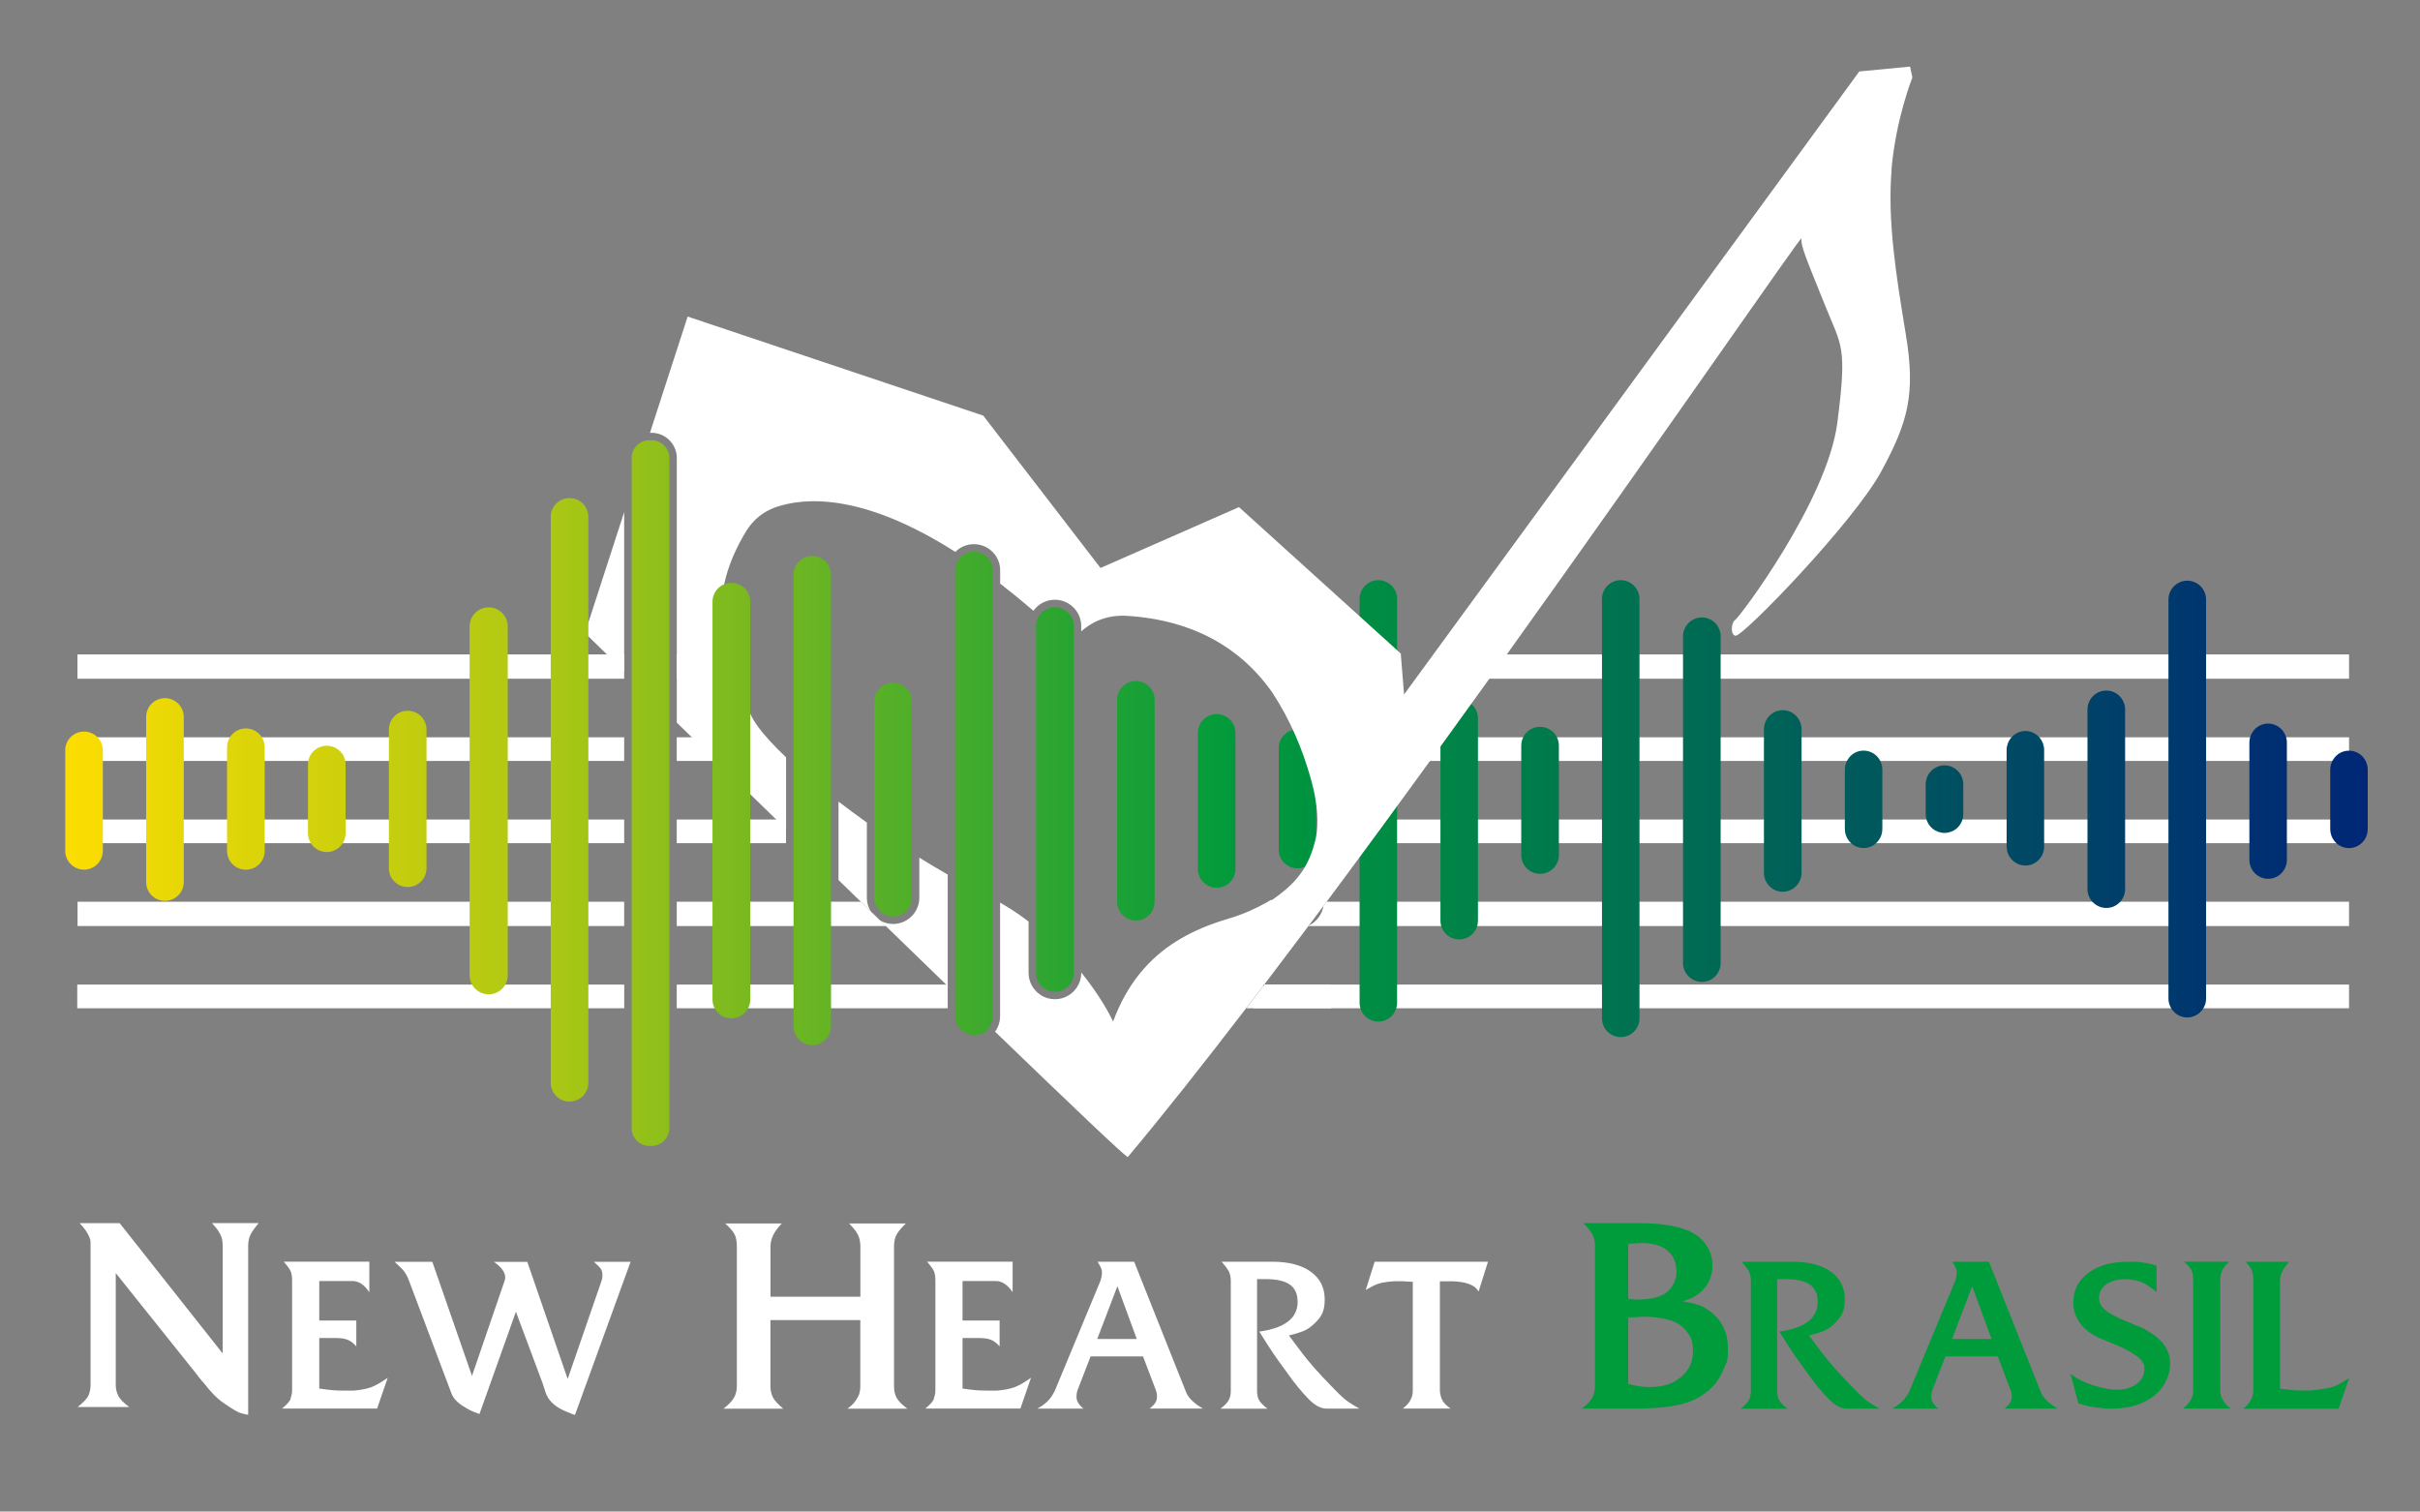 <?xml version="1.0" standalone="no"?>
<!DOCTYPE svg PUBLIC "-//W3C//DTD SVG 1.1//EN" "http://www.w3.org/Graphics/SVG/1.1/DTD/svg11.dtd">
<svg xmlns="http://www.w3.org/2000/svg" xmlns:xlink="http://www.w3.org/1999/xlink" id="Layer_1" version="1.1" viewBox="0 0 3884.9 2426.6" width="3884.9" height="2426.6">
  <rect x="0" y="0" width="3884.9" height="2426.6" fill="#808080" stroke="none"/>
  <!-- Generator: Adobe Illustrator 29.3.1, SVG Export Plug-In . SVG Version: 2.1.0 Build 151)  -->
  <defs>
    <style>
      .st0 {
        fill: #fff;
      }

      .st1 {
        fill: url(#linear-gradient1);
      }

      .st2 {
        fill: #009c3b;
      }

      .st3, .st4 {
        fill-rule: evenodd;
      }

      .st4 {
        fill: url(#linear-gradient);
      }
    </style>
    <linearGradient id="linear-gradient" x1="2101.2" y1="1298.2" x2="3849.4" y2="1298.2" gradientTransform="translate(-48.3)" gradientUnits="userSpaceOnUse">
      <stop offset="0" stop-color="#00963e"/>
      <stop offset=".9" stop-color="#003071"/>
      <stop offset="1" stop-color="#002776"/>
    </linearGradient>
    <linearGradient id="linear-gradient1" x1="153.1" y1="1273.1" x2="2031.6" y2="1273.1" gradientTransform="translate(-48.3)" gradientUnits="userSpaceOnUse">
      <stop offset="0" stop-color="#fddd01"/>
      <stop offset=".1" stop-color="#e7d706"/>
      <stop offset=".4" stop-color="#afc813"/>
      <stop offset=".7" stop-color="#56b027"/>
      <stop offset="1" stop-color="#009a3c"/>
    </linearGradient>
  </defs>
  <path class="st0" d="M2380,1050.6h1391v39h-1391v-39Z"/>
  <path class="st0" d="M2191.4,1315.6h1579.6v38h-1579.6v-38Z"/>
  <path class="st0" d="M2244.8,1183.6h1526.2v38h-1526.2v-38Z"/>
  <path class="st0" d="M3771,1447.6v39h-1670.4c.2-.3.5-.7.8-1,12-5.9,20.9-17.3,23.1-31,0,0,3.5-4.7,5.2-7h1641.3Z"/>
  <path class="st0" d="M3771,1580.6v38h-1770.3c8.8-11.5,17.7-23.2,26.7-34.9l1.4-3.1h1742.2Z"/>
  <path class="st4" d="M3251.5,1173.5h0c-14.6,0-26.8,10.6-29.6,24.6-.4,2-.6,4-.6,6v154.8c0,16.8,13.6,30.6,30.1,30.6s30.1-13.7,30.1-30.6v-154.8c0-2-.1-4-.6-6-2.7-14-14.8-24.6-29.6-24.6ZM3641.1,1161.6c-16.7,0-30.1,13.7-30.1,30.6v188c0,16.8,13.4,30.6,30.1,30.6s30.1-13.7,30.1-30.6v-188c0-16.8-13.6-30.6-30.1-30.6ZM3511.2,932.2h0c-16.5,0-30.1,13.6-30.1,30.4v640.4c0,3.9.7,7.4,2,10.7,4.3,11.6,15.3,19.7,28.1,19.7s24-8.1,28.3-19.7c1.3-3.3,2-6.9,2-10.7v-640.4c0-16.9-13.6-30.4-30.3-30.4ZM3381.4,1108.6c-16.7,0-30.3,13.6-30.3,30.4v288.2c0,16.7,13.6,30.4,30.3,30.4s30.1-13.7,30.1-30.4v-288.2c0-16.8-13.6-30.4-30.1-30.4ZM3121.7,1228.6h0c-16.7,0-30.3,13.7-30.3,30.4v47.7c0,9.6,4.3,18,11.1,23.7,5.1,4.1,12,6.7,19.1,6.7s13.9-2.6,19-6.7c6.8-5.7,11.1-14.1,11.1-23.7v-47.7c0-16.7-13.6-30.4-30.1-30.4ZM2991.7,1205c-9.6,0-18,4.4-23.4,11.4-4.1,5.1-6.7,11.9-6.7,19.1v95.3c0,6.7,2.1,13,5.8,18,5.4,7.7,14.3,12.6,24.3,12.6s18.7-4.9,24.3-12.6c3.7-5,5.8-11.3,5.8-18v-95.3c0-7.3-2.6-14-6.6-19.1-5.7-7-14.1-11.4-23.6-11.4ZM2991.7,1205s0,0,0,0,0,0,0,0h0ZM3794.5,1216.5c-5.7-7-14.1-11.4-23.6-11.4-9.6,0-18,4.4-23.4,11.4-4.1,5.1-6.7,11.9-6.7,19.1v95.3c0,6.7,2.1,13,5.8,18,5.4,7.7,14.3,12.6,24.3,12.6s18.7-4.9,24.3-12.6c3.7-5,5.8-11.3,5.8-18v-95.3c0-7.3-2.6-14-6.6-19.1ZM3771,1205s0,0,0,0,0,0,0,0h0ZM2861.8,1140.1c-16.6,0-30.1,13.7-30.1,30.6v230.5c0,16.7,13.6,30.4,30.1,30.4s30.3-13.7,30.3-30.4v-230.5c0-16.9-13.6-30.6-30.3-30.6ZM2732.1,991.2c-16.7,0-30.3,13.6-30.3,30.4v524.3c0,16.8,13.6,30.4,30.3,30.4s30.1-13.6,30.1-30.4v-524.3c0-16.9-13.6-30.4-30.1-30.4ZM2212.7,931.4h0c-16.6,0-30.1,13.5-30.1,30.1v648.4c0,16.6,13.5,30.1,30.1,30.1h0c16.6,0,30.1-13.5,30.1-30.1v-648.4c0-16.6-13.5-30.1-30.1-30.1ZM2342.5,1123.1h0c-16.6,0-30.1,13.5-30.1,30.1v324.8c0,16.6,13.5,30.1,30.1,30.1h0c16.6,0,30.1-13.5,30.1-30.1v-324.8c0-16.6-13.5-30.1-30.1-30.1ZM2472.3,1166.8h0c-16.7,0-30.2,13.5-30.2,30.2v175.6c0,16.7,13.5,30.2,30.2,30.2h0c16.7,0,30.2-13.5,30.2-30.2v-175.6c0-16.7-13.5-30.2-30.2-30.2ZM2601.8,931.4h0c-16.6,0-30.1,13.5-30.1,30.1v673.3c0,16.6,13.5,30.1,30.1,30.1h0c16.6,0,30.1-13.5,30.1-30.1v-673.3c0-16.6-13.5-30.1-30.1-30.1ZM2082.9,1171h0c-16.6,0-30.1,13.5-30.1,30.1v162.8c0,16.6,13.5,30.1,30.1,30.1h0c16.6,0,30.1-13.5,30.1-30.1v-162.8c0-16.6-13.5-30.1-30.1-30.1Z"/>
  <g>
    <rect class="st0" x="124" y="1580.6" width="878.1" height="38"/>
    <rect class="st0" x="1086.4" y="1580.6" width="435" height="38"/>
  </g>
  <path class="st0" d="M1518.2,1402.1c1.1.6,2.2,1.2,3.2,1.9v178.9c-.8-.8-1.6-1.5-2.4-2.3-.3-.3-.6-.6-.9-.8-31.2-30.2-63.5-61.5-96.1-93.2-3.1-3-6.1-5.9-9.2-8.9,6.2,3.5,13.3,5.6,20.9,5.6,21,0,38.4-15.5,41.6-35.7.4-2.2.5-4.4.5-6.7v-64.1c14.1,8.8,28.2,17.2,42.3,25.3Z"/>
  <path class="st0" d="M1398,1463.2c-5.4-5.2-10.7-10.4-16.1-15.6-11.9-11.6-23.9-23.2-35.8-34.8v-126c14,10.8,28.6,21.6,43.7,32.4.6.4,1.2.9,1.8,1.3v120.3c0,2.3.2,4.6.5,6.7.9,5.7,2.9,10.9,5.8,15.6Z"/>
  <path class="st0" d="M1002,822.2v255.5c-10.4-10.1-19.7-19.2-27.7-27.1-22.4-21.9-35.2-34.4-35.2-34.4l62.9-194.1Z"/>
  <g>
    <path class="st0" d="M124.6,2258.8c8.5-6.8,14.2-12.7,17-17.6,2.6-5.5,3.8-11.6,3.8-18.4v-221.9c0-5.5-.1-8.9-.4-10.4-.3-1.5-1.2-3.8-2.7-7-1.5-3.1-3.3-6.1-5.3-9-2-2.9-5.1-6.5-9.2-10.9h64.3l165.4,209.2v-172c0-7.1-.9-12.6-2.7-16.6-1.8-4-3.5-7.1-5.1-9.4-1.6-2.3-4.8-6.1-9.4-11.3h74.9c-6.8,8.2-11.3,14.7-13.5,19.4-2.2,4.8-3.3,10.7-3.3,17.8v270.7c-7.6-1.6-12.8-3-15.4-4.1-2.6-1.1-7.9-4.2-15.8-9.4-4.6-3-8.6-5.7-11.9-8.2-3.3-2.5-7.2-5.9-11.7-10.4-4.5-4.5-10.2-11.1-17-19.8-1.9-1.9-3.7-4-5.3-6.1-2.7-3.3-4.6-5.7-5.7-7.4l-129.8-162.3v179.8c0,6,1.4,11.7,4.1,17.2,2.7,5.5,8.6,11.5,17.6,18h-83.1Z"/>
    <path class="st0" d="M452.6,2261.3c6.7-5.4,11.1-10.1,13.3-14.1.7-2,1.3-4.4,2-7.2.7-2.8,1-5.3,1-7.5v-177.3c0-6.1-.8-10.9-2.3-14.4-1.5-3.5-5.2-8.6-11.1-15.4h137.4v49.1c-8-12-17-18-27-18h-53.4v63.4h59.5v41.5c-4.3-5-8.9-8.5-13.7-10.5-4.8-2-11.4-2.9-19.8-2.9h-26v81.1c9.1,1.3,16.1,2.2,21,2.6,4.9.4,10.6.7,17.1.7h17.6c11.9-1.1,21.4-3,28.4-5.7,7-2.7,15.5-7.7,25.8-14.9l-17,49.4h-152.7Z"/>
    <path class="st0" d="M633.6,2025.6h60.4l63.7,183.2,52.6-153.4.8-4.2c0-8.7-6.1-17.2-18.3-25.5h53.7l64.8,188,54.6-158.2c.8-2.4,1.2-5,1.2-7.9,0-4.4-.8-7.8-2.3-10.2-1.5-2.4-5.3-6.3-11.4-11.8h58.9l-89.3,245.9-4.6-1.6c-3.1-1.3-6-2.5-8.8-3.6-2.8-1.1-5.7-2.4-8.5-3.9-6.1-3.1-11.3-6.9-15.7-11.4-4.4-4.6-7.5-9.7-9.5-15.4l-5.2-16-42.5-113.8-58.5,164.2c-6.8-2.4-11.7-4.4-14.9-6-3.2-1.6-6.8-3.8-11-6.4-10.3-6.5-16.7-13.6-19.3-21.3l-4.3-11.4-63.8-169.4c-2-5.4-4.6-10.4-7.8-14.7-1.3-1.7-3.4-4-6.4-6.9-2.9-2.8-5.8-5.6-8.7-8.2Z"/>
    <path class="st0" d="M1161.5,2261.3c7.7-5.8,13.2-11.5,16.5-17.1,3.3-5.6,4.9-12,4.9-19.2v-223.4c0-8.2-1.1-14.7-3.3-19.4-2.2-4.7-7.3-10.7-15.3-18.1h90.7c-6.5,6.9-11.1,13.2-13.9,19-2.8,5.8-4.2,12-4.2,18.6v80h144.3v-80c0-7.4-1.2-13.7-3.7-19-2.5-5.2-7.3-11.4-14.4-18.6h91.1c-7.7,7.4-12.8,13.6-15.3,18.6-2.5,4.9-3.7,11.3-3.7,19v223.4c0,7.7,1.5,14.2,4.5,19.4,3,5.2,8.7,10.9,16.9,16.9h-96.1c4.4-3.3,7.7-6.2,9.9-8.7,2.2-2.5,4.5-5.9,7-10.3,2.5-4.4,3.7-10.2,3.7-17.4v-105.8h-144.3v105.8c0,7.4,1.5,13.8,4.4,19,3,5.2,8.4,11,16.2,17.4h-96.1Z"/>
    <path class="st0" d="M1485.3,2261.3c6.7-5.4,11.1-10.1,13.3-14.1.7-2,1.3-4.4,2-7.2.7-2.8,1-5.3,1-7.5v-177.3c0-6.1-.8-10.9-2.3-14.4-1.5-3.5-5.2-8.6-11.1-15.4h137.4v49.1c-8-12-17-18-27-18h-53.4v63.4h59.5v41.5c-4.3-5-8.9-8.5-13.7-10.5-4.8-2-11.4-2.9-19.8-2.9h-26v81.1c9.1,1.3,16.1,2.2,21,2.6,4.9.4,10.6.7,17.1.7h17.6c11.9-1.1,21.4-3,28.4-5.7,7-2.7,15.5-7.7,25.8-14.9l-17,49.4h-152.7Z"/>
    <path class="st0" d="M1665.3,2261.3c5-2.8,8.6-5.1,10.8-6.9,2.2-1.7,4.8-4.1,7.8-7.2,1.7-2,3.4-4.3,5.1-6.9s3.1-5.2,4.4-7.8l73.3-176.6c1.5-4.6,2.3-8.8,2.3-12.8s-.5-4.9-1.5-7.5c-1-2.6-2.9-6-5.7-10.1h58.9l82.4,207c1.7,5.2,4.8,10.1,9.2,14.7,2.2,2.2,4.6,4.4,7.4,6.5,2.7,2.2,6.5,4.7,11.3,7.5h-85.4c4.4-3.5,7.4-6.6,9.2-9.5,1.7-2.8,2.6-6.1,2.6-9.8s-.5-6.2-1.6-9.5l-20.9-54.9h-84.1l-21.3,54.9c-1,3.3-1.4,6.7-1.4,10.2,0,6.3,3.7,12.6,11.1,18.7h-73.6ZM1793.7,2064.9l-32.2,84.6h63.4l-31.1-84.6Z"/>
    <path class="st0" d="M1959.4,2261.3c6.1-4.6,10.4-8.9,12.8-13.1,2.4-4.1,3.6-9.2,3.6-15v-177.6c0-5-1-9.9-3.1-14.7-1.4-2.2-2.7-4.2-4.1-6.2-1.4-2-3.9-5-7.5-9.2h81.1c26.4,0,47,5.3,62,16,14.9,10.7,22.4,25.5,22.4,44.5s-5,27.3-15,37.3c-5.7,5.7-11.2,9.8-16.7,12.4-5.5,2.6-14.1,5.3-25.8,8.2l21.9,29.1c4.6,6.1,10.8,13.6,18.6,22.6,8.7,9.8,18.1,19.8,28.1,30.1,8.9,9.4,16,16.2,21.1,20.4,5.1,4.3,12.9,9.3,23.4,15.2h-53c-8.7,0-18.1-5-28.1-15-11.8-12-23.8-26.7-36-44.2-8.3-11.1-15.6-21.4-21.9-30.7-5-7.4-12.2-18.6-21.6-33.7,41-5.7,61.5-21.6,61.5-47.7s-17.3-36.6-52-36.6h-13.1v179.2c0,6.3,1.1,11.5,3.4,15.4,2.3,3.9,6.7,8.4,13.2,13.4h-75.2Z"/>
    <path class="st0" d="M2192.4,2071l14.4-45.5h181.9l-15,47.7c-2.6-3.7-4.9-6.2-6.9-7.5-8.3-5.9-21.5-8.8-39.6-8.8h-15.7v175.5c0,1.8.3,4.2,1,7.2.7,3.1,1.5,5.6,2.6,7.5,1.7,4.2,6.2,8.9,13.4,14.1h-76.5c6.5-5.2,10.7-9.9,12.4-14.1,2.4-4.1,3.6-9,3.6-14.7v-174.6l-17.3-1h-9.6c-2.9,0-7.4.3-13.4,1-6,.7-11.3,1.8-16,3.4-4.7,1.6-11.1,4.8-19.1,9.6Z"/>
    <path class="st2" d="M2539.1,2261.3c4.9-3.6,8.5-6.7,10.9-9.3,2.4-2.6,4.5-5.4,6.2-8.5,2.9-5.5,4.3-11.7,4.3-18.6v-224.1c0-7.2-1.2-13.3-3.7-18.4-2.5-5.1-7.4-11.4-14.9-18.8h91.2c31.9,0,57.6,4,77.2,12,12.1,5.2,21.6,12.8,28.5,22.7,6.9,9.9,10.3,21.3,10.3,34.3s-5.1,28.1-15.3,38c-3.9,4.1-8.1,7.6-12.8,10.3-4.7,2.8-11.1,5.5-19.4,8.3,11,1.7,19.5,3.6,25.6,5.8,6.1,2.2,12.1,5.6,18.2,10.3,19,14.3,28.5,34,28.5,59s-1.8,20.2-5.4,30.1c-3.6,9.9-8.7,19-15.3,27.2-12.4,14.6-28.1,24.8-47.1,30.7-19,5.9-45.5,8.9-79.7,8.9h-87.5ZM2613.8,1996.8v88.3c5.8.8,10.2,1.2,13.3,1.2,23.5,0,40.1-4.3,49.8-12.8,9.7-9.1,14.5-19.9,14.5-32.6s-4.8-25.4-14.5-33.4c-9.7-8-23.5-12-41.5-12l-21.6,1.2ZM2613.8,2115.2v106.5c8.8,2.2,15.5,3.6,20,4.1,4.5.6,10.1.8,16.7.8,19.5,0,35.6-5.4,48.3-16.1,12.7-10.7,19-24.6,19-41.7s-3.3-22.2-9.9-31.2c-6.6-8.9-16-15.1-28.3-18.6-12.2-3.4-25.9-5.2-41.1-5.2l-24.8,1.2Z"/>
    <path class="st2" d="M2794.3,2261.3c6.1-4.6,10.4-8.9,12.8-13.1,2.4-4.1,3.6-9.2,3.6-15v-177.6c0-5-1-9.9-3.1-14.7-1.4-2.2-2.7-4.2-4.1-6.2-1.4-2-3.9-5-7.5-9.2h81.1c26.4,0,47,5.3,62,16,14.9,10.7,22.4,25.5,22.4,44.5s-5,27.3-15,37.3c-5.7,5.7-11.2,9.8-16.7,12.4-5.5,2.6-14.1,5.3-25.8,8.2l21.9,29.1c4.6,6.1,10.8,13.6,18.6,22.6,8.7,9.8,18.1,19.8,28.1,30.1,8.9,9.4,16,16.2,21.1,20.4,5.1,4.3,12.9,9.3,23.4,15.2h-53c-8.7,0-18.1-5-28.1-15-11.8-12-23.8-26.7-36-44.2-8.3-11.1-15.6-21.4-21.9-30.7-5-7.4-12.2-18.6-21.6-33.7,41-5.7,61.5-21.6,61.5-47.7s-17.3-36.6-52-36.6h-13.1v179.2c0,6.3,1.1,11.5,3.4,15.4,2.3,3.9,6.7,8.4,13.2,13.4h-75.2Z"/>
    <path class="st2" d="M3037.5,2261.3c5-2.8,8.6-5.1,10.8-6.9,2.2-1.7,4.8-4.1,7.8-7.2,1.7-2,3.4-4.3,5.1-6.9s3.1-5.2,4.4-7.8l73.3-176.6c1.5-4.6,2.3-8.8,2.3-12.8s-.5-4.9-1.5-7.5c-1-2.6-2.9-6-5.7-10.1h58.9l82.4,207c1.7,5.2,4.8,10.1,9.2,14.7,2.2,2.2,4.6,4.4,7.4,6.5,2.7,2.2,6.5,4.7,11.3,7.5h-85.4c4.4-3.5,7.4-6.6,9.2-9.5,1.7-2.8,2.6-6.1,2.6-9.8s-.5-6.2-1.6-9.5l-20.9-54.9h-84.1l-21.3,54.9c-1,3.3-1.4,6.7-1.4,10.2,0,6.3,3.7,12.6,11.1,18.7h-73.6ZM3165.9,2064.9l-32.2,84.6h63.4l-31.1-84.6Z"/>
    <path class="st2" d="M3323.4,2205.4c7.6,5.1,13.6,8.7,18.2,11.1,4.5,2.3,10.5,4.7,17.9,7.1,7.4,2.4,14.2,4.3,20.6,5.5,6.3,1.3,12.3,1.9,18,1.9,12.9,0,23.4-3.1,31.8-9.3,8.3-6.2,12.5-14.1,12.5-23.6s-.9-7.4-2.7-10.9c-1.8-3.5-4.7-6.7-8.7-9.6-4-2.9-8.8-6-14.4-9.2-5.6-3.2-11.3-5.9-17.2-8.2l-27.8-11.7c-13.7-5.7-24.3-13.6-31.9-23.7-7.6-10.1-11.4-21.3-11.4-33.5,0-19.8,8-35.7,24-47.7,16-12,37.2-18,63.5-18h14.9c8.4,1.1,13.7,1.8,15.8,2.2,2.1.4,7.3,1.7,15.5,3.8v42.6c-2.7-2.4-5.5-4.5-8.2-6.4-2.7-1.8-5.4-3.6-7.9-5.4-9.7-5.9-21.1-8.8-34.1-8.8s-22.6,2.8-30.4,8.2c-7.8,5.5-11.7,12.6-11.7,21.2s3,13.8,9,19.2c6,5.4,16.7,11.4,32.1,17.9l26.9,11.1c7.4,3.4,15.1,8.1,23.1,14.3,15.4,12.1,23.1,26.6,23.1,43.8s-8.7,38.2-26.2,51.7c-17.5,13.5-39.8,20.3-67,20.3s-8-.1-10.7-.3c-2.7-.2-7.2-.7-13.3-1.4-6.1-.7-10.1-1.3-12-1.7-5.3-1.1-11.4-2.7-18.3-5.1l-12.6-47.4Z"/>
    <path class="st2" d="M3504.1,2261.3c11.1-8.1,16.7-17.7,16.7-28.8v-177.3c0-6.8-1-12.2-2.9-16.2-2-4-5.9-8.6-11.8-13.6h72.9c-5.5,4.6-9.3,9.2-11.4,13.7-2.2,4.6-3.3,9.9-3.3,16v177.3c0,10.9,5.6,20.5,16.7,28.8h-76.9Z"/>
    <path class="st2" d="M3601.3,2261.3c10.7-8.7,16-18.3,16-28.8v-177.3c0-6.5-.8-11.7-2.3-15.5-1.5-3.8-4.9-8.6-10.1-14.2h70c-5.5,6.3-9.3,11.7-11.4,16.2-2.2,4.5-3.3,9.1-3.3,13.9v173.7c8.7,1.1,15.6,1.9,20.8,2.3,5.1.4,10.4.7,15.9.7h13.4c3.7-.7,6.4-1.1,8.2-1.3,12.9-1.3,22.3-3.1,28.3-5.2,6-2.2,14.1-6.8,24.4-13.7l-17,49.4h-152.7Z"/>
  </g>
  <g>
    <rect class="st0" x="124.5" y="1183.6" width="877.5" height="38"/>
    <rect class="st0" x="1086.4" y="1183.6" width="110.5" height="38"/>
  </g>
  <path class="st0" d="M2137,1618.6h0s-125,0-125,0l9.4-21.5,6-13.4,1.4-3.1h106.9v23c0,5,.4,10.3,1.3,15Z"/>
  <rect class="st0" x="124.5" y="1447.6" width="877.5" height="39"/>
  <path class="st0" d="M1422,1486.6h-335.6v-39h295.5s37.1,36,40.2,39Z"/>
  <g>
    <rect class="st0" x="124.5" y="1315.6" width="877.5" height="38"/>
    <rect class="st0" x="1086.4" y="1315.6" width="175.4" height="38"/>
  </g>
  <g>
    <rect class="st0" x="124.3" y="1050.6" width="877.7" height="39"/>
    <rect class="st0" x="1086.4" y="1050.6" width="28.6" height="39"/>
  </g>
  <path class="st3" d="M2028.7,1580.6l-1.4,3.1c.8-1,1.5-2,2.3-3.1h-1Z"/>
  <path class="st0" d="M3036.4,272.5c7-81.7,33.6-148.1,33.6-148.1l-3.7-17.5-81.5,7.8-730.8,1000.2-5.3-65.7-27.1-24.6-60.2-54.5-172.4-156-222.3,97.7-188.3-244.6-474.5-159-60.5,186.6h2.5c22.4,0,40.6,18.2,40.6,40.6v424.7c7.9,7.7,15.9,15.5,24.2,23.6,7,6.8,14.1,13.7,21.3,20.8,4,3.9,8,7.8,12,11.7,1.9,1.8,3.8,3.7,5.7,5.5,17.6,17.2,35.9,35,54.7,53.3,4,3.9,8,7.8,12,11.7,9.8,9.6,19.8,19.2,29.8,29,5.2,5.1,10.4,10.2,15.7,15.3v-115.2c-19.5-18.5-35.2-35.5-45.5-49.8-3.9-5.4-7-10.3-9.4-14.9-.9-1.7-1.8-3.4-2.6-5.2-24-46.7-61.8-118.2-42-207.7,1-4.5,2.1-9,3.4-13.6,6.5-23.1,17-47.3,32.5-72.6,10.7-17.3,26.9-30.6,46-37.4,45.3-16.1,138.8-24.5,289.3,71.4,3.8-3.8,8.4-7,13.5-9.1,5.2-2.2,10.7-3.3,16.4-3.3,11.2,0,21.8,4.4,29.8,12.3,8,8,12.3,18.5,12.3,29.8v21.2c17.2,13.3,35,27.8,53.4,43.6,7.7-10.7,20.2-17.7,34.4-17.7,23.3,0,42.3,18.9,42.3,42.2v8.6c13.6-12.3,37.7-27.2,73.8-24.9,51.9,3.3,155.6,18.3,228.3,116.6,1.5,2,3,4.1,4.5,6.2,29.7,45.2,49.1,92.8,61.7,137.7,1.7,6.1,3.3,12.1,4.7,18.1,4.5,20.2,9.5,52.8,3.4,79.2-10.8,46.6-31.8,72.2-71.3,99.1v-1.3c-1.7,1.1-3.5,2.1-5.3,3.2-1.1.6-2.2,1.3-3.3,1.9-17.4,9.8-37.4,18.6-59.5,25.2-11.6,3.4-23.3,7.3-34.9,11.9-44.7,17.6-88.3,45.1-121,94-7.7,11.4-14.7,24.1-21.1,38-3.1,6.8-6,14-8.8,21.5,0,0-3.6-8.1-11.4-21.5-5.9-10.1-14.1-23.2-24.9-38-4.5-6.1-9.4-12.6-14.8-19.3v.6c0,6.7-1.6,13-4.4,18.7-6.9,14-21.3,23.6-37.9,23.6s-31-9.6-37.9-23.6c-2.8-5.6-4.4-12-4.4-18.7v-82.4c-.4-.3-.7-.6-1.1-.8-1.2-.9-2.3-1.7-3.5-2.6-1.2-.9-2.4-1.8-3.6-2.7-.8-.6-1.6-1.2-2.5-1.8-2.2-1.6-4.5-3.2-6.8-4.8-.9-.6-1.8-1.2-2.7-1.8-.9-.6-1.8-1.2-2.7-1.8-2-1.4-4.1-2.7-6.2-4-1.2-.8-2.4-1.6-3.7-2.3-1.3-.8-2.5-1.6-3.8-2.4-1.3-.8-2.6-1.6-3.9-2.3-1.3-.8-2.6-1.5-3.9-2.3-.4-.2-.9-.5-1.3-.8v182.3c0,2.8-.3,5.6-.8,8.3-1.2,6.2-3.8,11.8-7.3,16.6,120.4,116.2,209.8,201.4,213.1,201.3,56.4-67.3,121.1-149.1,190.1-239.1,8.8-11.5,17.7-23.2,26.7-34.9l1.4-3.1h1c19.5-25.7,39.3-51.9,59.4-78.6h0s.2-.3.2-.3c3.8-5,7.5-10,11.3-15.1.2-.3.5-.7.8-1,0,0,0,0,0,0l23.3-31.2c0,0,0,.2,0,.2,1.7-2.3,3.5-4.6,5.2-7,9.4-12.7,18.9-25.4,28.3-38.2l.7-.9h0c.9-1.2,1.7-2.3,2.6-3.5,12.6-17,25.2-34.2,37.9-51.4,7.4-10.1,14.9-20.3,22.4-30.4,1.8-2.5,3.7-5,5.5-7.6,22.9-31.2,45.7-62.6,68.5-94,9.2-12.7,18.4-25.3,27.5-38,22.8-31.4,45.4-62.9,67.8-94,9.4-13.1,18.7-26.1,28-39,256.7-358.3,474-674.4,472.9-667.7-1.9,12,10.5,39.2,37.3,106.2,26.8,67.1,36.5,64.7,20.2,190-16.3,125.3-156.8,311.8-163.8,316.2-7,4.5-7.9,24.5.4,25.5,12.4,1.4,190.1-182.9,233.8-263.5,43.7-80.6,55.3-124.8,39.6-220.1-15.7-95.3-29.7-183-22.8-264.7Z"/>
  <path class="st1" d="M524.6,1197.2h0c-16.7,0-30.2,13.5-30.2,30.2v110.2c0,16.7,13.5,30.2,30.2,30.2h0c16.7,0,30.2-13.5,30.2-30.2v-110.2c0-16.7-13.5-30.2-30.2-30.2ZM654.5,1141h0c-16.7,0-30.2,13.5-30.2,30.2v222.6c0,16.7,13.5,30.2,30.2,30.2h0c16.7,0,30.2-13.5,30.2-30.2v-222.6c0-16.7-13.5-30.2-30.2-30.2ZM784.5,975h0c-16.9,0-30.6,13.7-30.6,30.6v560c0,16.9,13.7,30.6,30.6,30.6h0c16.9,0,30.6-13.7,30.6-30.6v-560c0-16.9-13.7-30.6-30.6-30.6ZM134.9,1174.4h0c-16.7,0-30.2,13.5-30.2,30.2v161.3c0,16.7,13.5,30.2,30.2,30.2h0c16.7,0,30.2-13.5,30.2-30.2v-161.3c0-16.7-13.5-30.2-30.2-30.2ZM1953.1,1146.4h0c-16.6,0-30.1,13.5-30.1,30.1v218.6c0,16.6,13.5,30.1,30.1,30.1h0c16.6,0,30.1-13.5,30.1-30.1v-218.6c0-16.6-13.5-30.1-30.1-30.1ZM394.7,1169.4h0c-16.7,0-30.2,13.5-30.2,30.2v166.4c0,16.7,13.5,30.2,30.2,30.2h0c16.7,0,30.2-13.5,30.2-30.2v-166.4c0-16.7-13.5-30.2-30.2-30.2ZM264.8,1120.8h0c-16.7,0-30.2,13.5-30.2,30.2v265c0,16.7,13.5,30.2,30.2,30.2h0c16.7,0,30.2-13.5,30.2-30.2v-265c0-16.7-13.5-30.2-30.2-30.2ZM914.3,799.6h0c-16.7,0-30.2,13.5-30.2,30.2v908.4c0,16.7,13.5,30.2,30.2,30.2h0c16.7,0,30.2-13.5,30.2-30.2v-908.4c0-16.7-13.5-30.2-30.2-30.2ZM1045.8,706.7h-3.3c-1.1,0-2.2,0-3.2.2-14.3,1.6-25.3,13.7-25.3,28.4v1075.7c0,15.8,12.8,28.6,28.6,28.6h3.3c15.8,0,28.6-12.8,28.6-28.6V735.3c0-15.8-12.8-28.6-28.6-28.6ZM1563.5,885.5c-4.1,0-8.1.8-11.7,2.4-2.9,1.2-5.5,2.8-7.8,4.8-6.5,5.5-10.6,13.8-10.6,22.9v715.8c0,16.6,13.5,30.1,30.1,30.1s19.8-5.4,25.2-13.6c2.1-3.1,3.5-6.7,4.3-10.5.4-1.9.6-3.9.6-5.9v-715.8c0-8.3-3.4-15.9-8.8-21.3-5.4-5.4-13-8.8-21.3-8.8ZM1823.4,1093.3h0c-16.6,0-30.1,13.5-30.1,30.1v324.3c0,16.6,13.5,30.1,30.1,30.1h0c16.6,0,30.1-13.5,30.1-30.1v-324.3c0-16.6-13.5-30.1-30.1-30.1ZM1693.4,974.8c-10.5,0-19.8,5.4-25.2,13.6-3.2,4.8-5,10.5-5,16.7v556.9c0,8.4,3.4,15.9,8.9,21.4,5.5,5.5,13,8.9,21.4,8.9,16.7,0,30.3-13.5,30.3-30.3v-556.9c0-16.7-13.6-30.2-30.3-30.2ZM1433.7,1096.1c-16.7,0-30.1,13.6-30.1,30.4v314.4c0,2.3.3,4.6.8,6.7,3,13.5,15,23.7,29.4,23.7s26.3-10.2,29.4-23.7c.5-2.2.8-4.4.8-6.7v-314.4c0-16.8-13.6-30.4-30.1-30.4ZM1304,892.5c-16.7,0-30.1,13.6-30.1,30.4v724.5c0,16.7,13.4,30.4,30.1,30.4s30.1-13.7,30.1-30.4v-724.5c0-16.9-13.6-30.4-30.1-30.4ZM1174.1,935.7h0c-16.7,0-30.3,13.5-30.3,30.3v638.5c0,16.7,13.5,30.3,30.3,30.3h0c16.7,0,30.3-13.5,30.3-30.3v-638.5c0-16.7-13.5-30.3-30.3-30.3Z"/>
</svg>